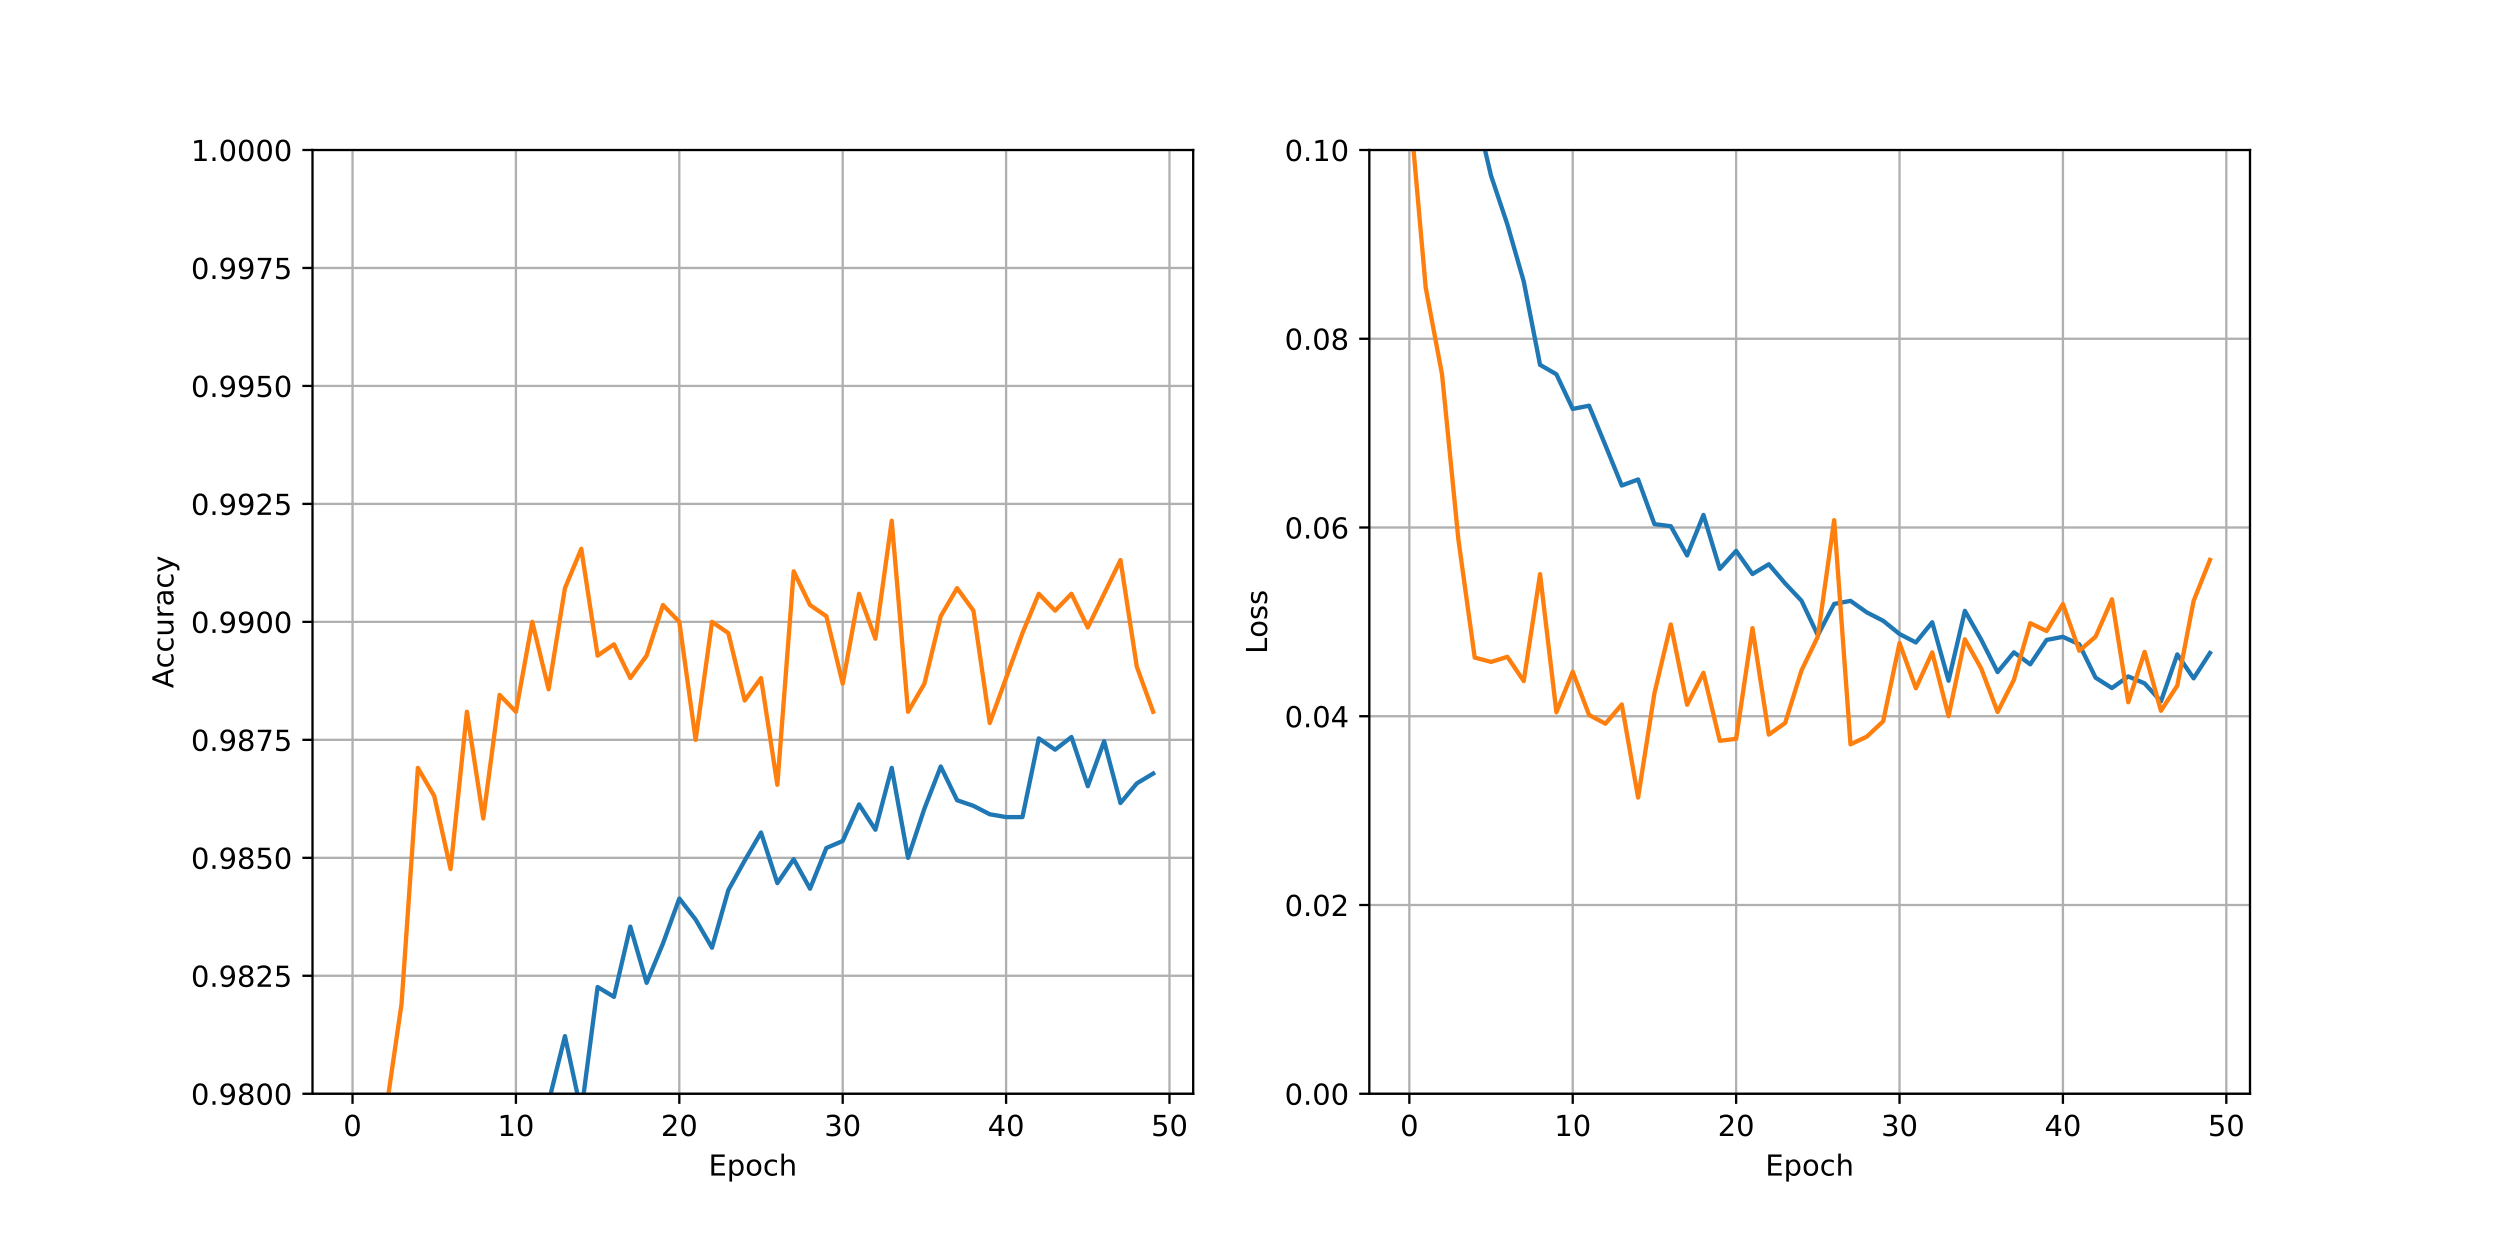<?xml version="1.0" encoding="utf-8" standalone="no"?>
<!DOCTYPE svg PUBLIC "-//W3C//DTD SVG 1.1//EN"
  "http://www.w3.org/Graphics/SVG/1.1/DTD/svg11.dtd">
<!-- Created with matplotlib (https://matplotlib.org/) -->
<svg height="432pt" version="1.1" viewBox="0 0 864 432" width="864pt" xmlns="http://www.w3.org/2000/svg" xmlns:xlink="http://www.w3.org/1999/xlink">
 <defs>
  <style type="text/css">
*{stroke-linecap:butt;stroke-linejoin:round;}
  </style>
 </defs>
 <g id="figure_1">
  <g id="patch_1">
   <path d="M 0 432 
L 864 432 
L 864 0 
L 0 0 
z
" style="fill:#ffffff;"/>
  </g>
  <g id="axes_1">
   <g id="patch_2">
    <path d="M 108 378 
L 412.364 378 
L 412.364 51.84 
L 108 51.84 
z
" style="fill:#ffffff;"/>
   </g>
   <g id="matplotlib.axis_1">
    <g id="xtick_1">
     <g id="line2d_1">
      <path clip-path="url(#p8296e1adef)" d="M 121.835 378 
L 121.835 51.84 
" style="fill:none;stroke:#b0b0b0;stroke-linecap:square;stroke-width:0.8;"/>
     </g>
     <g id="line2d_2">
      <defs>
       <path d="M 0 0 
L 0 3.5 
" id="ma161c26bcd" style="stroke:#000000;stroke-width:0.8;"/>
      </defs>
      <g>
       <use style="stroke:#000000;stroke-width:0.8;" x="121.835" xlink:href="#ma161c26bcd" y="378"/>
      </g>
     </g>
     <g id="text_1">
      <!-- 0 -->
      <defs>
       <path d="M 31.781 66.406 
Q 24.172 66.406 20.328 58.906 
Q 16.5 51.422 16.5 36.375 
Q 16.5 21.391 20.328 13.891 
Q 24.172 6.391 31.781 6.391 
Q 39.453 6.391 43.281 13.891 
Q 47.125 21.391 47.125 36.375 
Q 47.125 51.422 43.281 58.906 
Q 39.453 66.406 31.781 66.406 
z
M 31.781 74.219 
Q 44.047 74.219 50.516 64.516 
Q 56.984 54.828 56.984 36.375 
Q 56.984 17.969 50.516 8.266 
Q 44.047 -1.422 31.781 -1.422 
Q 19.531 -1.422 13.062 8.266 
Q 6.594 17.969 6.594 36.375 
Q 6.594 54.828 13.062 64.516 
Q 19.531 74.219 31.781 74.219 
z
" id="DejaVuSans-48"/>
      </defs>
      <g transform="translate(118.653 392.598)scale(0.1 -0.1)">
       <use xlink:href="#DejaVuSans-48"/>
      </g>
     </g>
    </g>
    <g id="xtick_2">
     <g id="line2d_3">
      <path clip-path="url(#p8296e1adef)" d="M 178.303 378 
L 178.303 51.84 
" style="fill:none;stroke:#b0b0b0;stroke-linecap:square;stroke-width:0.8;"/>
     </g>
     <g id="line2d_4">
      <g>
       <use style="stroke:#000000;stroke-width:0.8;" x="178.303" xlink:href="#ma161c26bcd" y="378"/>
      </g>
     </g>
     <g id="text_2">
      <!-- 10 -->
      <defs>
       <path d="M 12.406 8.297 
L 28.516 8.297 
L 28.516 63.922 
L 10.984 60.406 
L 10.984 69.391 
L 28.422 72.906 
L 38.281 72.906 
L 38.281 8.297 
L 54.391 8.297 
L 54.391 0 
L 12.406 0 
z
" id="DejaVuSans-49"/>
      </defs>
      <g transform="translate(171.94 392.598)scale(0.1 -0.1)">
       <use xlink:href="#DejaVuSans-49"/>
       <use x="63.623" xlink:href="#DejaVuSans-48"/>
      </g>
     </g>
    </g>
    <g id="xtick_3">
     <g id="line2d_5">
      <path clip-path="url(#p8296e1adef)" d="M 234.771 378 
L 234.771 51.84 
" style="fill:none;stroke:#b0b0b0;stroke-linecap:square;stroke-width:0.8;"/>
     </g>
     <g id="line2d_6">
      <g>
       <use style="stroke:#000000;stroke-width:0.8;" x="234.771" xlink:href="#ma161c26bcd" y="378"/>
      </g>
     </g>
     <g id="text_3">
      <!-- 20 -->
      <defs>
       <path d="M 19.188 8.297 
L 53.609 8.297 
L 53.609 0 
L 7.328 0 
L 7.328 8.297 
Q 12.938 14.109 22.625 23.891 
Q 32.328 33.688 34.812 36.531 
Q 39.547 41.844 41.422 45.531 
Q 43.312 49.219 43.312 52.781 
Q 43.312 58.594 39.234 62.25 
Q 35.156 65.922 28.609 65.922 
Q 23.969 65.922 18.812 64.312 
Q 13.672 62.703 7.812 59.422 
L 7.812 69.391 
Q 13.766 71.781 18.938 73 
Q 24.125 74.219 28.422 74.219 
Q 39.75 74.219 46.484 68.547 
Q 53.219 62.891 53.219 53.422 
Q 53.219 48.922 51.531 44.891 
Q 49.859 40.875 45.406 35.406 
Q 44.188 33.984 37.641 27.219 
Q 31.109 20.453 19.188 8.297 
z
" id="DejaVuSans-50"/>
      </defs>
      <g transform="translate(228.409 392.598)scale(0.1 -0.1)">
       <use xlink:href="#DejaVuSans-50"/>
       <use x="63.623" xlink:href="#DejaVuSans-48"/>
      </g>
     </g>
    </g>
    <g id="xtick_4">
     <g id="line2d_7">
      <path clip-path="url(#p8296e1adef)" d="M 291.239 378 
L 291.239 51.84 
" style="fill:none;stroke:#b0b0b0;stroke-linecap:square;stroke-width:0.8;"/>
     </g>
     <g id="line2d_8">
      <g>
       <use style="stroke:#000000;stroke-width:0.8;" x="291.239" xlink:href="#ma161c26bcd" y="378"/>
      </g>
     </g>
     <g id="text_4">
      <!-- 30 -->
      <defs>
       <path d="M 40.578 39.312 
Q 47.656 37.797 51.625 33 
Q 55.609 28.219 55.609 21.188 
Q 55.609 10.406 48.188 4.484 
Q 40.766 -1.422 27.094 -1.422 
Q 22.516 -1.422 17.656 -0.516 
Q 12.797 0.391 7.625 2.203 
L 7.625 11.719 
Q 11.719 9.328 16.594 8.109 
Q 21.484 6.891 26.812 6.891 
Q 36.078 6.891 40.938 10.547 
Q 45.797 14.203 45.797 21.188 
Q 45.797 27.641 41.281 31.266 
Q 36.766 34.906 28.719 34.906 
L 20.219 34.906 
L 20.219 43.016 
L 29.109 43.016 
Q 36.375 43.016 40.234 45.922 
Q 44.094 48.828 44.094 54.297 
Q 44.094 59.906 40.109 62.906 
Q 36.141 65.922 28.719 65.922 
Q 24.656 65.922 20.016 65.031 
Q 15.375 64.156 9.812 62.312 
L 9.812 71.094 
Q 15.438 72.656 20.344 73.438 
Q 25.25 74.219 29.594 74.219 
Q 40.828 74.219 47.359 69.109 
Q 53.906 64.016 53.906 55.328 
Q 53.906 49.266 50.438 45.094 
Q 46.969 40.922 40.578 39.312 
z
" id="DejaVuSans-51"/>
      </defs>
      <g transform="translate(284.877 392.598)scale(0.1 -0.1)">
       <use xlink:href="#DejaVuSans-51"/>
       <use x="63.623" xlink:href="#DejaVuSans-48"/>
      </g>
     </g>
    </g>
    <g id="xtick_5">
     <g id="line2d_9">
      <path clip-path="url(#p8296e1adef)" d="M 347.708 378 
L 347.708 51.84 
" style="fill:none;stroke:#b0b0b0;stroke-linecap:square;stroke-width:0.8;"/>
     </g>
     <g id="line2d_10">
      <g>
       <use style="stroke:#000000;stroke-width:0.8;" x="347.708" xlink:href="#ma161c26bcd" y="378"/>
      </g>
     </g>
     <g id="text_5">
      <!-- 40 -->
      <defs>
       <path d="M 37.797 64.312 
L 12.891 25.391 
L 37.797 25.391 
z
M 35.203 72.906 
L 47.609 72.906 
L 47.609 25.391 
L 58.016 25.391 
L 58.016 17.188 
L 47.609 17.188 
L 47.609 0 
L 37.797 0 
L 37.797 17.188 
L 4.891 17.188 
L 4.891 26.703 
z
" id="DejaVuSans-52"/>
      </defs>
      <g transform="translate(341.345 392.598)scale(0.1 -0.1)">
       <use xlink:href="#DejaVuSans-52"/>
       <use x="63.623" xlink:href="#DejaVuSans-48"/>
      </g>
     </g>
    </g>
    <g id="xtick_6">
     <g id="line2d_11">
      <path clip-path="url(#p8296e1adef)" d="M 404.176 378 
L 404.176 51.84 
" style="fill:none;stroke:#b0b0b0;stroke-linecap:square;stroke-width:0.8;"/>
     </g>
     <g id="line2d_12">
      <g>
       <use style="stroke:#000000;stroke-width:0.8;" x="404.176" xlink:href="#ma161c26bcd" y="378"/>
      </g>
     </g>
     <g id="text_6">
      <!-- 50 -->
      <defs>
       <path d="M 10.797 72.906 
L 49.516 72.906 
L 49.516 64.594 
L 19.828 64.594 
L 19.828 46.734 
Q 21.969 47.469 24.109 47.828 
Q 26.266 48.188 28.422 48.188 
Q 40.625 48.188 47.75 41.5 
Q 54.891 34.812 54.891 23.391 
Q 54.891 11.625 47.562 5.094 
Q 40.234 -1.422 26.906 -1.422 
Q 22.312 -1.422 17.547 -0.641 
Q 12.797 0.141 7.719 1.703 
L 7.719 11.625 
Q 12.109 9.234 16.797 8.062 
Q 21.484 6.891 26.703 6.891 
Q 35.156 6.891 40.078 11.328 
Q 45.016 15.766 45.016 23.391 
Q 45.016 31 40.078 35.438 
Q 35.156 39.891 26.703 39.891 
Q 22.75 39.891 18.812 39.016 
Q 14.891 38.141 10.797 36.281 
z
" id="DejaVuSans-53"/>
      </defs>
      <g transform="translate(397.813 392.598)scale(0.1 -0.1)">
       <use xlink:href="#DejaVuSans-53"/>
       <use x="63.623" xlink:href="#DejaVuSans-48"/>
      </g>
     </g>
    </g>
    <g id="text_7">
     <!-- Epoch -->
     <defs>
      <path d="M 9.812 72.906 
L 55.906 72.906 
L 55.906 64.594 
L 19.672 64.594 
L 19.672 43.016 
L 54.391 43.016 
L 54.391 34.719 
L 19.672 34.719 
L 19.672 8.297 
L 56.781 8.297 
L 56.781 0 
L 9.812 0 
z
" id="DejaVuSans-69"/>
      <path d="M 18.109 8.203 
L 18.109 -20.797 
L 9.078 -20.797 
L 9.078 54.688 
L 18.109 54.688 
L 18.109 46.391 
Q 20.953 51.266 25.266 53.625 
Q 29.594 56 35.594 56 
Q 45.562 56 51.781 48.094 
Q 58.016 40.188 58.016 27.297 
Q 58.016 14.406 51.781 6.484 
Q 45.562 -1.422 35.594 -1.422 
Q 29.594 -1.422 25.266 0.953 
Q 20.953 3.328 18.109 8.203 
z
M 48.688 27.297 
Q 48.688 37.203 44.609 42.844 
Q 40.531 48.484 33.406 48.484 
Q 26.266 48.484 22.188 42.844 
Q 18.109 37.203 18.109 27.297 
Q 18.109 17.391 22.188 11.75 
Q 26.266 6.109 33.406 6.109 
Q 40.531 6.109 44.609 11.75 
Q 48.688 17.391 48.688 27.297 
z
" id="DejaVuSans-112"/>
      <path d="M 30.609 48.391 
Q 23.391 48.391 19.188 42.75 
Q 14.984 37.109 14.984 27.297 
Q 14.984 17.484 19.156 11.844 
Q 23.344 6.203 30.609 6.203 
Q 37.797 6.203 41.984 11.859 
Q 46.188 17.531 46.188 27.297 
Q 46.188 37.016 41.984 42.703 
Q 37.797 48.391 30.609 48.391 
z
M 30.609 56 
Q 42.328 56 49.016 48.375 
Q 55.719 40.766 55.719 27.297 
Q 55.719 13.875 49.016 6.219 
Q 42.328 -1.422 30.609 -1.422 
Q 18.844 -1.422 12.172 6.219 
Q 5.516 13.875 5.516 27.297 
Q 5.516 40.766 12.172 48.375 
Q 18.844 56 30.609 56 
z
" id="DejaVuSans-111"/>
      <path d="M 48.781 52.594 
L 48.781 44.188 
Q 44.969 46.297 41.141 47.344 
Q 37.312 48.391 33.406 48.391 
Q 24.656 48.391 19.812 42.844 
Q 14.984 37.312 14.984 27.297 
Q 14.984 17.281 19.812 11.734 
Q 24.656 6.203 33.406 6.203 
Q 37.312 6.203 41.141 7.25 
Q 44.969 8.297 48.781 10.406 
L 48.781 2.094 
Q 45.016 0.344 40.984 -0.531 
Q 36.969 -1.422 32.422 -1.422 
Q 20.062 -1.422 12.781 6.344 
Q 5.516 14.109 5.516 27.297 
Q 5.516 40.672 12.859 48.328 
Q 20.219 56 33.016 56 
Q 37.156 56 41.109 55.141 
Q 45.062 54.297 48.781 52.594 
z
" id="DejaVuSans-99"/>
      <path d="M 54.891 33.016 
L 54.891 0 
L 45.906 0 
L 45.906 32.719 
Q 45.906 40.484 42.875 44.328 
Q 39.844 48.188 33.797 48.188 
Q 26.516 48.188 22.312 43.547 
Q 18.109 38.922 18.109 30.906 
L 18.109 0 
L 9.078 0 
L 9.078 75.984 
L 18.109 75.984 
L 18.109 46.188 
Q 21.344 51.125 25.703 53.562 
Q 30.078 56 35.797 56 
Q 45.219 56 50.047 50.172 
Q 54.891 44.344 54.891 33.016 
z
" id="DejaVuSans-104"/>
     </defs>
     <g transform="translate(244.871 406.277)scale(0.1 -0.1)">
      <use xlink:href="#DejaVuSans-69"/>
      <use x="63.184" xlink:href="#DejaVuSans-112"/>
      <use x="126.66" xlink:href="#DejaVuSans-111"/>
      <use x="187.842" xlink:href="#DejaVuSans-99"/>
      <use x="242.822" xlink:href="#DejaVuSans-104"/>
     </g>
    </g>
   </g>
   <g id="matplotlib.axis_2">
    <g id="ytick_1">
     <g id="line2d_13">
      <path clip-path="url(#p8296e1adef)" d="M 108 378 
L 412.364 378 
" style="fill:none;stroke:#b0b0b0;stroke-linecap:square;stroke-width:0.8;"/>
     </g>
     <g id="line2d_14">
      <defs>
       <path d="M 0 0 
L -3.5 0 
" id="m6a72c174b9" style="stroke:#000000;stroke-width:0.8;"/>
      </defs>
      <g>
       <use style="stroke:#000000;stroke-width:0.8;" x="108" xlink:href="#m6a72c174b9" y="378"/>
      </g>
     </g>
     <g id="text_8">
      <!-- 0.9800 -->
      <defs>
       <path d="M 10.688 12.406 
L 21 12.406 
L 21 0 
L 10.688 0 
z
" id="DejaVuSans-46"/>
       <path d="M 10.984 1.516 
L 10.984 10.5 
Q 14.703 8.734 18.5 7.812 
Q 22.312 6.891 25.984 6.891 
Q 35.75 6.891 40.891 13.453 
Q 46.047 20.016 46.781 33.406 
Q 43.953 29.203 39.594 26.953 
Q 35.25 24.703 29.984 24.703 
Q 19.047 24.703 12.672 31.312 
Q 6.297 37.938 6.297 49.422 
Q 6.297 60.641 12.938 67.422 
Q 19.578 74.219 30.609 74.219 
Q 43.266 74.219 49.922 64.516 
Q 56.594 54.828 56.594 36.375 
Q 56.594 19.141 48.406 8.859 
Q 40.234 -1.422 26.422 -1.422 
Q 22.703 -1.422 18.891 -0.688 
Q 15.094 0.047 10.984 1.516 
z
M 30.609 32.422 
Q 37.25 32.422 41.125 36.953 
Q 45.016 41.5 45.016 49.422 
Q 45.016 57.281 41.125 61.844 
Q 37.25 66.406 30.609 66.406 
Q 23.969 66.406 20.094 61.844 
Q 16.219 57.281 16.219 49.422 
Q 16.219 41.5 20.094 36.953 
Q 23.969 32.422 30.609 32.422 
z
" id="DejaVuSans-57"/>
       <path d="M 31.781 34.625 
Q 24.75 34.625 20.719 30.859 
Q 16.703 27.094 16.703 20.516 
Q 16.703 13.922 20.719 10.156 
Q 24.75 6.391 31.781 6.391 
Q 38.812 6.391 42.859 10.172 
Q 46.922 13.969 46.922 20.516 
Q 46.922 27.094 42.891 30.859 
Q 38.875 34.625 31.781 34.625 
z
M 21.922 38.812 
Q 15.578 40.375 12.031 44.719 
Q 8.5 49.078 8.5 55.328 
Q 8.5 64.062 14.719 69.141 
Q 20.953 74.219 31.781 74.219 
Q 42.672 74.219 48.875 69.141 
Q 55.078 64.062 55.078 55.328 
Q 55.078 49.078 51.531 44.719 
Q 48 40.375 41.703 38.812 
Q 48.828 37.156 52.797 32.312 
Q 56.781 27.484 56.781 20.516 
Q 56.781 9.906 50.312 4.234 
Q 43.844 -1.422 31.781 -1.422 
Q 19.734 -1.422 13.25 4.234 
Q 6.781 9.906 6.781 20.516 
Q 6.781 27.484 10.781 32.312 
Q 14.797 37.156 21.922 38.812 
z
M 18.312 54.391 
Q 18.312 48.734 21.844 45.562 
Q 25.391 42.391 31.781 42.391 
Q 38.141 42.391 41.719 45.562 
Q 45.312 48.734 45.312 54.391 
Q 45.312 60.062 41.719 63.234 
Q 38.141 66.406 31.781 66.406 
Q 25.391 66.406 21.844 63.234 
Q 18.312 60.062 18.312 54.391 
z
" id="DejaVuSans-56"/>
      </defs>
      <g transform="translate(66.009 381.799)scale(0.1 -0.1)">
       <use xlink:href="#DejaVuSans-48"/>
       <use x="63.623" xlink:href="#DejaVuSans-46"/>
       <use x="95.41" xlink:href="#DejaVuSans-57"/>
       <use x="159.033" xlink:href="#DejaVuSans-56"/>
       <use x="222.656" xlink:href="#DejaVuSans-48"/>
       <use x="286.279" xlink:href="#DejaVuSans-48"/>
      </g>
     </g>
    </g>
    <g id="ytick_2">
     <g id="line2d_15">
      <path clip-path="url(#p8296e1adef)" d="M 108 337.23 
L 412.364 337.23 
" style="fill:none;stroke:#b0b0b0;stroke-linecap:square;stroke-width:0.8;"/>
     </g>
     <g id="line2d_16">
      <g>
       <use style="stroke:#000000;stroke-width:0.8;" x="108" xlink:href="#m6a72c174b9" y="337.23"/>
      </g>
     </g>
     <g id="text_9">
      <!-- 0.9825 -->
      <g transform="translate(66.009 341.029)scale(0.1 -0.1)">
       <use xlink:href="#DejaVuSans-48"/>
       <use x="63.623" xlink:href="#DejaVuSans-46"/>
       <use x="95.41" xlink:href="#DejaVuSans-57"/>
       <use x="159.033" xlink:href="#DejaVuSans-56"/>
       <use x="222.656" xlink:href="#DejaVuSans-50"/>
       <use x="286.279" xlink:href="#DejaVuSans-53"/>
      </g>
     </g>
    </g>
    <g id="ytick_3">
     <g id="line2d_17">
      <path clip-path="url(#p8296e1adef)" d="M 108 296.46 
L 412.364 296.46 
" style="fill:none;stroke:#b0b0b0;stroke-linecap:square;stroke-width:0.8;"/>
     </g>
     <g id="line2d_18">
      <g>
       <use style="stroke:#000000;stroke-width:0.8;" x="108" xlink:href="#m6a72c174b9" y="296.46"/>
      </g>
     </g>
     <g id="text_10">
      <!-- 0.9850 -->
      <g transform="translate(66.009 300.259)scale(0.1 -0.1)">
       <use xlink:href="#DejaVuSans-48"/>
       <use x="63.623" xlink:href="#DejaVuSans-46"/>
       <use x="95.41" xlink:href="#DejaVuSans-57"/>
       <use x="159.033" xlink:href="#DejaVuSans-56"/>
       <use x="222.656" xlink:href="#DejaVuSans-53"/>
       <use x="286.279" xlink:href="#DejaVuSans-48"/>
      </g>
     </g>
    </g>
    <g id="ytick_4">
     <g id="line2d_19">
      <path clip-path="url(#p8296e1adef)" d="M 108 255.69 
L 412.364 255.69 
" style="fill:none;stroke:#b0b0b0;stroke-linecap:square;stroke-width:0.8;"/>
     </g>
     <g id="line2d_20">
      <g>
       <use style="stroke:#000000;stroke-width:0.8;" x="108" xlink:href="#m6a72c174b9" y="255.69"/>
      </g>
     </g>
     <g id="text_11">
      <!-- 0.9875 -->
      <defs>
       <path d="M 8.203 72.906 
L 55.078 72.906 
L 55.078 68.703 
L 28.609 0 
L 18.312 0 
L 43.219 64.594 
L 8.203 64.594 
z
" id="DejaVuSans-55"/>
      </defs>
      <g transform="translate(66.009 259.489)scale(0.1 -0.1)">
       <use xlink:href="#DejaVuSans-48"/>
       <use x="63.623" xlink:href="#DejaVuSans-46"/>
       <use x="95.41" xlink:href="#DejaVuSans-57"/>
       <use x="159.033" xlink:href="#DejaVuSans-56"/>
       <use x="222.656" xlink:href="#DejaVuSans-55"/>
       <use x="286.279" xlink:href="#DejaVuSans-53"/>
      </g>
     </g>
    </g>
    <g id="ytick_5">
     <g id="line2d_21">
      <path clip-path="url(#p8296e1adef)" d="M 108 214.92 
L 412.364 214.92 
" style="fill:none;stroke:#b0b0b0;stroke-linecap:square;stroke-width:0.8;"/>
     </g>
     <g id="line2d_22">
      <g>
       <use style="stroke:#000000;stroke-width:0.8;" x="108" xlink:href="#m6a72c174b9" y="214.92"/>
      </g>
     </g>
     <g id="text_12">
      <!-- 0.9900 -->
      <g transform="translate(66.009 218.719)scale(0.1 -0.1)">
       <use xlink:href="#DejaVuSans-48"/>
       <use x="63.623" xlink:href="#DejaVuSans-46"/>
       <use x="95.41" xlink:href="#DejaVuSans-57"/>
       <use x="159.033" xlink:href="#DejaVuSans-57"/>
       <use x="222.656" xlink:href="#DejaVuSans-48"/>
       <use x="286.279" xlink:href="#DejaVuSans-48"/>
      </g>
     </g>
    </g>
    <g id="ytick_6">
     <g id="line2d_23">
      <path clip-path="url(#p8296e1adef)" d="M 108 174.15 
L 412.364 174.15 
" style="fill:none;stroke:#b0b0b0;stroke-linecap:square;stroke-width:0.8;"/>
     </g>
     <g id="line2d_24">
      <g>
       <use style="stroke:#000000;stroke-width:0.8;" x="108" xlink:href="#m6a72c174b9" y="174.15"/>
      </g>
     </g>
     <g id="text_13">
      <!-- 0.9925 -->
      <g transform="translate(66.009 177.949)scale(0.1 -0.1)">
       <use xlink:href="#DejaVuSans-48"/>
       <use x="63.623" xlink:href="#DejaVuSans-46"/>
       <use x="95.41" xlink:href="#DejaVuSans-57"/>
       <use x="159.033" xlink:href="#DejaVuSans-57"/>
       <use x="222.656" xlink:href="#DejaVuSans-50"/>
       <use x="286.279" xlink:href="#DejaVuSans-53"/>
      </g>
     </g>
    </g>
    <g id="ytick_7">
     <g id="line2d_25">
      <path clip-path="url(#p8296e1adef)" d="M 108 133.38 
L 412.364 133.38 
" style="fill:none;stroke:#b0b0b0;stroke-linecap:square;stroke-width:0.8;"/>
     </g>
     <g id="line2d_26">
      <g>
       <use style="stroke:#000000;stroke-width:0.8;" x="108" xlink:href="#m6a72c174b9" y="133.38"/>
      </g>
     </g>
     <g id="text_14">
      <!-- 0.9950 -->
      <g transform="translate(66.009 137.179)scale(0.1 -0.1)">
       <use xlink:href="#DejaVuSans-48"/>
       <use x="63.623" xlink:href="#DejaVuSans-46"/>
       <use x="95.41" xlink:href="#DejaVuSans-57"/>
       <use x="159.033" xlink:href="#DejaVuSans-57"/>
       <use x="222.656" xlink:href="#DejaVuSans-53"/>
       <use x="286.279" xlink:href="#DejaVuSans-48"/>
      </g>
     </g>
    </g>
    <g id="ytick_8">
     <g id="line2d_27">
      <path clip-path="url(#p8296e1adef)" d="M 108 92.61 
L 412.364 92.61 
" style="fill:none;stroke:#b0b0b0;stroke-linecap:square;stroke-width:0.8;"/>
     </g>
     <g id="line2d_28">
      <g>
       <use style="stroke:#000000;stroke-width:0.8;" x="108" xlink:href="#m6a72c174b9" y="92.61"/>
      </g>
     </g>
     <g id="text_15">
      <!-- 0.9975 -->
      <g transform="translate(66.009 96.409)scale(0.1 -0.1)">
       <use xlink:href="#DejaVuSans-48"/>
       <use x="63.623" xlink:href="#DejaVuSans-46"/>
       <use x="95.41" xlink:href="#DejaVuSans-57"/>
       <use x="159.033" xlink:href="#DejaVuSans-57"/>
       <use x="222.656" xlink:href="#DejaVuSans-55"/>
       <use x="286.279" xlink:href="#DejaVuSans-53"/>
      </g>
     </g>
    </g>
    <g id="ytick_9">
     <g id="line2d_29">
      <path clip-path="url(#p8296e1adef)" d="M 108 51.84 
L 412.364 51.84 
" style="fill:none;stroke:#b0b0b0;stroke-linecap:square;stroke-width:0.8;"/>
     </g>
     <g id="line2d_30">
      <g>
       <use style="stroke:#000000;stroke-width:0.8;" x="108" xlink:href="#m6a72c174b9" y="51.84"/>
      </g>
     </g>
     <g id="text_16">
      <!-- 1.0000 -->
      <g transform="translate(66.009 55.639)scale(0.1 -0.1)">
       <use xlink:href="#DejaVuSans-49"/>
       <use x="63.623" xlink:href="#DejaVuSans-46"/>
       <use x="95.41" xlink:href="#DejaVuSans-48"/>
       <use x="159.033" xlink:href="#DejaVuSans-48"/>
       <use x="222.656" xlink:href="#DejaVuSans-48"/>
       <use x="286.279" xlink:href="#DejaVuSans-48"/>
      </g>
     </g>
    </g>
    <g id="text_17">
     <!-- Accuracy -->
     <defs>
      <path d="M 34.188 63.188 
L 20.797 26.906 
L 47.609 26.906 
z
M 28.609 72.906 
L 39.797 72.906 
L 67.578 0 
L 57.328 0 
L 50.688 18.703 
L 17.828 18.703 
L 11.188 0 
L 0.781 0 
z
" id="DejaVuSans-65"/>
      <path d="M 8.5 21.578 
L 8.5 54.688 
L 17.484 54.688 
L 17.484 21.922 
Q 17.484 14.156 20.5 10.266 
Q 23.531 6.391 29.594 6.391 
Q 36.859 6.391 41.078 11.031 
Q 45.312 15.672 45.312 23.688 
L 45.312 54.688 
L 54.297 54.688 
L 54.297 0 
L 45.312 0 
L 45.312 8.406 
Q 42.047 3.422 37.719 1 
Q 33.406 -1.422 27.688 -1.422 
Q 18.266 -1.422 13.375 4.438 
Q 8.5 10.297 8.5 21.578 
z
M 31.109 56 
z
" id="DejaVuSans-117"/>
      <path d="M 41.109 46.297 
Q 39.594 47.172 37.812 47.578 
Q 36.031 48 33.891 48 
Q 26.266 48 22.188 43.047 
Q 18.109 38.094 18.109 28.812 
L 18.109 0 
L 9.078 0 
L 9.078 54.688 
L 18.109 54.688 
L 18.109 46.188 
Q 20.953 51.172 25.484 53.578 
Q 30.031 56 36.531 56 
Q 37.453 56 38.578 55.875 
Q 39.703 55.766 41.062 55.516 
z
" id="DejaVuSans-114"/>
      <path d="M 34.281 27.484 
Q 23.391 27.484 19.188 25 
Q 14.984 22.516 14.984 16.5 
Q 14.984 11.719 18.141 8.906 
Q 21.297 6.109 26.703 6.109 
Q 34.188 6.109 38.703 11.406 
Q 43.219 16.703 43.219 25.484 
L 43.219 27.484 
z
M 52.203 31.203 
L 52.203 0 
L 43.219 0 
L 43.219 8.297 
Q 40.141 3.328 35.547 0.953 
Q 30.953 -1.422 24.312 -1.422 
Q 15.922 -1.422 10.953 3.297 
Q 6 8.016 6 15.922 
Q 6 25.141 12.172 29.828 
Q 18.359 34.516 30.609 34.516 
L 43.219 34.516 
L 43.219 35.406 
Q 43.219 41.609 39.141 45 
Q 35.062 48.391 27.688 48.391 
Q 23 48.391 18.547 47.266 
Q 14.109 46.141 10.016 43.891 
L 10.016 52.203 
Q 14.938 54.109 19.578 55.047 
Q 24.219 56 28.609 56 
Q 40.484 56 46.344 49.844 
Q 52.203 43.703 52.203 31.203 
z
" id="DejaVuSans-97"/>
      <path d="M 32.172 -5.078 
Q 28.375 -14.844 24.75 -17.812 
Q 21.141 -20.797 15.094 -20.797 
L 7.906 -20.797 
L 7.906 -13.281 
L 13.188 -13.281 
Q 16.891 -13.281 18.938 -11.516 
Q 21 -9.766 23.484 -3.219 
L 25.094 0.875 
L 2.984 54.688 
L 12.5 54.688 
L 29.594 11.922 
L 46.688 54.688 
L 56.203 54.688 
z
" id="DejaVuSans-121"/>
     </defs>
     <g transform="translate(59.93 237.835)rotate(-90)scale(0.1 -0.1)">
      <use xlink:href="#DejaVuSans-65"/>
      <use x="68.393" xlink:href="#DejaVuSans-99"/>
      <use x="123.373" xlink:href="#DejaVuSans-99"/>
      <use x="178.354" xlink:href="#DejaVuSans-117"/>
      <use x="241.732" xlink:href="#DejaVuSans-114"/>
      <use x="282.846" xlink:href="#DejaVuSans-97"/>
      <use x="344.125" xlink:href="#DejaVuSans-99"/>
      <use x="399.105" xlink:href="#DejaVuSans-121"/>
     </g>
    </g>
   </g>
   <g id="line2d_31">
    <path clip-path="url(#p8296e1adef)" d="M 166.921 433 
L 167.009 432.36 
L 167.63 433 
M 173.839 433 
L 178.303 413.431 
L 183.95 416.829 
L 189.597 380.912 
L 195.243 358.1 
L 200.89 384.31 
L 206.537 341.113 
L 212.184 344.51 
L 217.831 320.242 
L 223.477 339.657 
L 229.124 326.067 
L 234.771 310.536 
L 240.418 317.815 
L 246.065 327.523 
L 251.712 307.624 
L 257.358 297.431 
L 263.005 287.723 
L 268.652 305.196 
L 274.299 296.946 
L 279.946 307.138 
L 285.593 293.063 
L 291.239 290.635 
L 296.886 278.016 
L 302.533 286.753 
L 308.18 265.397 
L 313.827 296.46 
L 319.473 279.473 
L 325.12 264.911 
L 330.767 276.56 
L 336.414 278.501 
L 342.061 281.414 
L 347.708 282.385 
L 353.354 282.385 
L 359.001 255.205 
L 364.648 259.087 
L 370.295 254.72 
L 375.942 271.707 
L 381.588 256.176 
L 387.235 277.531 
L 392.882 270.736 
L 398.529 267.339 
" style="fill:none;stroke:#1f77b4;stroke-linecap:square;stroke-width:1.5;"/>
   </g>
   <g id="line2d_32">
    <path clip-path="url(#p8296e1adef)" d="M 129.777 433 
L 133.128 385.765 
L 138.775 346.937 
L 144.422 265.397 
L 150.069 275.104 
L 155.716 300.343 
L 161.362 245.983 
L 167.009 282.87 
L 172.656 240.159 
L 178.303 245.983 
L 183.95 214.92 
L 189.597 238.218 
L 195.243 203.271 
L 200.89 189.681 
L 206.537 226.569 
L 212.184 222.685 
L 217.831 234.334 
L 223.477 226.569 
L 229.124 209.095 
L 234.771 214.92 
L 240.418 255.69 
L 246.065 214.92 
L 251.712 218.803 
L 257.358 242.1 
L 263.005 234.334 
L 268.652 271.222 
L 274.299 197.448 
L 279.946 209.095 
L 285.593 212.979 
L 291.239 236.275 
L 296.886 205.213 
L 302.533 220.744 
L 308.18 179.974 
L 313.827 245.983 
L 319.473 236.275 
L 325.12 212.979 
L 330.767 203.271 
L 336.414 211.038 
L 342.061 249.865 
L 347.708 234.334 
L 353.354 218.803 
L 359.001 205.213 
L 364.648 211.038 
L 370.295 205.213 
L 375.942 216.861 
L 381.588 205.213 
L 387.235 193.564 
L 392.882 230.451 
L 398.529 245.983 
" style="fill:none;stroke:#ff7f0e;stroke-linecap:square;stroke-width:1.5;"/>
   </g>
   <g id="patch_3">
    <path d="M 108 378 
L 108 51.84 
" style="fill:none;stroke:#000000;stroke-linecap:square;stroke-linejoin:miter;stroke-width:0.8;"/>
   </g>
   <g id="patch_4">
    <path d="M 412.364 378 
L 412.364 51.84 
" style="fill:none;stroke:#000000;stroke-linecap:square;stroke-linejoin:miter;stroke-width:0.8;"/>
   </g>
   <g id="patch_5">
    <path d="M 108 378 
L 412.364 378 
" style="fill:none;stroke:#000000;stroke-linecap:square;stroke-linejoin:miter;stroke-width:0.8;"/>
   </g>
   <g id="patch_6">
    <path d="M 108 51.84 
L 412.364 51.84 
" style="fill:none;stroke:#000000;stroke-linecap:square;stroke-linejoin:miter;stroke-width:0.8;"/>
   </g>
  </g>
  <g id="axes_2">
   <g id="patch_7">
    <path d="M 473.236 378 
L 777.6 378 
L 777.6 51.84 
L 473.236 51.84 
z
" style="fill:#ffffff;"/>
   </g>
   <g id="matplotlib.axis_3">
    <g id="xtick_7">
     <g id="line2d_33">
      <path clip-path="url(#pc2fac0d455)" d="M 487.071 378 
L 487.071 51.84 
" style="fill:none;stroke:#b0b0b0;stroke-linecap:square;stroke-width:0.8;"/>
     </g>
     <g id="line2d_34">
      <g>
       <use style="stroke:#000000;stroke-width:0.8;" x="487.071" xlink:href="#ma161c26bcd" y="378"/>
      </g>
     </g>
     <g id="text_18">
      <!-- 0 -->
      <g transform="translate(483.89 392.598)scale(0.1 -0.1)">
       <use xlink:href="#DejaVuSans-48"/>
      </g>
     </g>
    </g>
    <g id="xtick_8">
     <g id="line2d_35">
      <path clip-path="url(#pc2fac0d455)" d="M 543.539 378 
L 543.539 51.84 
" style="fill:none;stroke:#b0b0b0;stroke-linecap:square;stroke-width:0.8;"/>
     </g>
     <g id="line2d_36">
      <g>
       <use style="stroke:#000000;stroke-width:0.8;" x="543.539" xlink:href="#ma161c26bcd" y="378"/>
      </g>
     </g>
     <g id="text_19">
      <!-- 10 -->
      <g transform="translate(537.177 392.598)scale(0.1 -0.1)">
       <use xlink:href="#DejaVuSans-49"/>
       <use x="63.623" xlink:href="#DejaVuSans-48"/>
      </g>
     </g>
    </g>
    <g id="xtick_9">
     <g id="line2d_37">
      <path clip-path="url(#pc2fac0d455)" d="M 600.007 378 
L 600.007 51.84 
" style="fill:none;stroke:#b0b0b0;stroke-linecap:square;stroke-width:0.8;"/>
     </g>
     <g id="line2d_38">
      <g>
       <use style="stroke:#000000;stroke-width:0.8;" x="600.007" xlink:href="#ma161c26bcd" y="378"/>
      </g>
     </g>
     <g id="text_20">
      <!-- 20 -->
      <g transform="translate(593.645 392.598)scale(0.1 -0.1)">
       <use xlink:href="#DejaVuSans-50"/>
       <use x="63.623" xlink:href="#DejaVuSans-48"/>
      </g>
     </g>
    </g>
    <g id="xtick_10">
     <g id="line2d_39">
      <path clip-path="url(#pc2fac0d455)" d="M 656.476 378 
L 656.476 51.84 
" style="fill:none;stroke:#b0b0b0;stroke-linecap:square;stroke-width:0.8;"/>
     </g>
     <g id="line2d_40">
      <g>
       <use style="stroke:#000000;stroke-width:0.8;" x="656.476" xlink:href="#ma161c26bcd" y="378"/>
      </g>
     </g>
     <g id="text_21">
      <!-- 30 -->
      <g transform="translate(650.113 392.598)scale(0.1 -0.1)">
       <use xlink:href="#DejaVuSans-51"/>
       <use x="63.623" xlink:href="#DejaVuSans-48"/>
      </g>
     </g>
    </g>
    <g id="xtick_11">
     <g id="line2d_41">
      <path clip-path="url(#pc2fac0d455)" d="M 712.944 378 
L 712.944 51.84 
" style="fill:none;stroke:#b0b0b0;stroke-linecap:square;stroke-width:0.8;"/>
     </g>
     <g id="line2d_42">
      <g>
       <use style="stroke:#000000;stroke-width:0.8;" x="712.944" xlink:href="#ma161c26bcd" y="378"/>
      </g>
     </g>
     <g id="text_22">
      <!-- 40 -->
      <g transform="translate(706.581 392.598)scale(0.1 -0.1)">
       <use xlink:href="#DejaVuSans-52"/>
       <use x="63.623" xlink:href="#DejaVuSans-48"/>
      </g>
     </g>
    </g>
    <g id="xtick_12">
     <g id="line2d_43">
      <path clip-path="url(#pc2fac0d455)" d="M 769.412 378 
L 769.412 51.84 
" style="fill:none;stroke:#b0b0b0;stroke-linecap:square;stroke-width:0.8;"/>
     </g>
     <g id="line2d_44">
      <g>
       <use style="stroke:#000000;stroke-width:0.8;" x="769.412" xlink:href="#ma161c26bcd" y="378"/>
      </g>
     </g>
     <g id="text_23">
      <!-- 50 -->
      <g transform="translate(763.05 392.598)scale(0.1 -0.1)">
       <use xlink:href="#DejaVuSans-53"/>
       <use x="63.623" xlink:href="#DejaVuSans-48"/>
      </g>
     </g>
    </g>
    <g id="text_24">
     <!-- Epoch -->
     <g transform="translate(610.107 406.277)scale(0.1 -0.1)">
      <use xlink:href="#DejaVuSans-69"/>
      <use x="63.184" xlink:href="#DejaVuSans-112"/>
      <use x="126.66" xlink:href="#DejaVuSans-111"/>
      <use x="187.842" xlink:href="#DejaVuSans-99"/>
      <use x="242.822" xlink:href="#DejaVuSans-104"/>
     </g>
    </g>
   </g>
   <g id="matplotlib.axis_4">
    <g id="ytick_10">
     <g id="line2d_45">
      <path clip-path="url(#pc2fac0d455)" d="M 473.236 378 
L 777.6 378 
" style="fill:none;stroke:#b0b0b0;stroke-linecap:square;stroke-width:0.8;"/>
     </g>
     <g id="line2d_46">
      <g>
       <use style="stroke:#000000;stroke-width:0.8;" x="473.236" xlink:href="#m6a72c174b9" y="378"/>
      </g>
     </g>
     <g id="text_25">
      <!-- 0.00 -->
      <g transform="translate(443.971 381.799)scale(0.1 -0.1)">
       <use xlink:href="#DejaVuSans-48"/>
       <use x="63.623" xlink:href="#DejaVuSans-46"/>
       <use x="95.41" xlink:href="#DejaVuSans-48"/>
       <use x="159.033" xlink:href="#DejaVuSans-48"/>
      </g>
     </g>
    </g>
    <g id="ytick_11">
     <g id="line2d_47">
      <path clip-path="url(#pc2fac0d455)" d="M 473.236 312.768 
L 777.6 312.768 
" style="fill:none;stroke:#b0b0b0;stroke-linecap:square;stroke-width:0.8;"/>
     </g>
     <g id="line2d_48">
      <g>
       <use style="stroke:#000000;stroke-width:0.8;" x="473.236" xlink:href="#m6a72c174b9" y="312.768"/>
      </g>
     </g>
     <g id="text_26">
      <!-- 0.02 -->
      <g transform="translate(443.971 316.567)scale(0.1 -0.1)">
       <use xlink:href="#DejaVuSans-48"/>
       <use x="63.623" xlink:href="#DejaVuSans-46"/>
       <use x="95.41" xlink:href="#DejaVuSans-48"/>
       <use x="159.033" xlink:href="#DejaVuSans-50"/>
      </g>
     </g>
    </g>
    <g id="ytick_12">
     <g id="line2d_49">
      <path clip-path="url(#pc2fac0d455)" d="M 473.236 247.536 
L 777.6 247.536 
" style="fill:none;stroke:#b0b0b0;stroke-linecap:square;stroke-width:0.8;"/>
     </g>
     <g id="line2d_50">
      <g>
       <use style="stroke:#000000;stroke-width:0.8;" x="473.236" xlink:href="#m6a72c174b9" y="247.536"/>
      </g>
     </g>
     <g id="text_27">
      <!-- 0.04 -->
      <g transform="translate(443.971 251.335)scale(0.1 -0.1)">
       <use xlink:href="#DejaVuSans-48"/>
       <use x="63.623" xlink:href="#DejaVuSans-46"/>
       <use x="95.41" xlink:href="#DejaVuSans-48"/>
       <use x="159.033" xlink:href="#DejaVuSans-52"/>
      </g>
     </g>
    </g>
    <g id="ytick_13">
     <g id="line2d_51">
      <path clip-path="url(#pc2fac0d455)" d="M 473.236 182.304 
L 777.6 182.304 
" style="fill:none;stroke:#b0b0b0;stroke-linecap:square;stroke-width:0.8;"/>
     </g>
     <g id="line2d_52">
      <g>
       <use style="stroke:#000000;stroke-width:0.8;" x="473.236" xlink:href="#m6a72c174b9" y="182.304"/>
      </g>
     </g>
     <g id="text_28">
      <!-- 0.06 -->
      <defs>
       <path d="M 33.016 40.375 
Q 26.375 40.375 22.484 35.828 
Q 18.609 31.297 18.609 23.391 
Q 18.609 15.531 22.484 10.953 
Q 26.375 6.391 33.016 6.391 
Q 39.656 6.391 43.531 10.953 
Q 47.406 15.531 47.406 23.391 
Q 47.406 31.297 43.531 35.828 
Q 39.656 40.375 33.016 40.375 
z
M 52.594 71.297 
L 52.594 62.312 
Q 48.875 64.062 45.094 64.984 
Q 41.312 65.922 37.594 65.922 
Q 27.828 65.922 22.672 59.328 
Q 17.531 52.734 16.797 39.406 
Q 19.672 43.656 24.016 45.922 
Q 28.375 48.188 33.594 48.188 
Q 44.578 48.188 50.953 41.516 
Q 57.328 34.859 57.328 23.391 
Q 57.328 12.156 50.688 5.359 
Q 44.047 -1.422 33.016 -1.422 
Q 20.359 -1.422 13.672 8.266 
Q 6.984 17.969 6.984 36.375 
Q 6.984 53.656 15.188 63.938 
Q 23.391 74.219 37.203 74.219 
Q 40.922 74.219 44.703 73.484 
Q 48.484 72.75 52.594 71.297 
z
" id="DejaVuSans-54"/>
      </defs>
      <g transform="translate(443.971 186.103)scale(0.1 -0.1)">
       <use xlink:href="#DejaVuSans-48"/>
       <use x="63.623" xlink:href="#DejaVuSans-46"/>
       <use x="95.41" xlink:href="#DejaVuSans-48"/>
       <use x="159.033" xlink:href="#DejaVuSans-54"/>
      </g>
     </g>
    </g>
    <g id="ytick_14">
     <g id="line2d_53">
      <path clip-path="url(#pc2fac0d455)" d="M 473.236 117.072 
L 777.6 117.072 
" style="fill:none;stroke:#b0b0b0;stroke-linecap:square;stroke-width:0.8;"/>
     </g>
     <g id="line2d_54">
      <g>
       <use style="stroke:#000000;stroke-width:0.8;" x="473.236" xlink:href="#m6a72c174b9" y="117.072"/>
      </g>
     </g>
     <g id="text_29">
      <!-- 0.08 -->
      <g transform="translate(443.971 120.871)scale(0.1 -0.1)">
       <use xlink:href="#DejaVuSans-48"/>
       <use x="63.623" xlink:href="#DejaVuSans-46"/>
       <use x="95.41" xlink:href="#DejaVuSans-48"/>
       <use x="159.033" xlink:href="#DejaVuSans-56"/>
      </g>
     </g>
    </g>
    <g id="ytick_15">
     <g id="line2d_55">
      <path clip-path="url(#pc2fac0d455)" d="M 473.236 51.84 
L 777.6 51.84 
" style="fill:none;stroke:#b0b0b0;stroke-linecap:square;stroke-width:0.8;"/>
     </g>
     <g id="line2d_56">
      <g>
       <use style="stroke:#000000;stroke-width:0.8;" x="473.236" xlink:href="#m6a72c174b9" y="51.84"/>
      </g>
     </g>
     <g id="text_30">
      <!-- 0.10 -->
      <g transform="translate(443.971 55.639)scale(0.1 -0.1)">
       <use xlink:href="#DejaVuSans-48"/>
       <use x="63.623" xlink:href="#DejaVuSans-46"/>
       <use x="95.41" xlink:href="#DejaVuSans-49"/>
       <use x="159.033" xlink:href="#DejaVuSans-48"/>
      </g>
     </g>
    </g>
    <g id="text_31">
     <!-- Loss -->
     <defs>
      <path d="M 9.812 72.906 
L 19.672 72.906 
L 19.672 8.297 
L 55.172 8.297 
L 55.172 0 
L 9.812 0 
z
" id="DejaVuSans-76"/>
      <path d="M 44.281 53.078 
L 44.281 44.578 
Q 40.484 46.531 36.375 47.5 
Q 32.281 48.484 27.875 48.484 
Q 21.188 48.484 17.844 46.438 
Q 14.5 44.391 14.5 40.281 
Q 14.5 37.156 16.891 35.375 
Q 19.281 33.594 26.516 31.984 
L 29.594 31.297 
Q 39.156 29.25 43.188 25.516 
Q 47.219 21.781 47.219 15.094 
Q 47.219 7.469 41.188 3.016 
Q 35.156 -1.422 24.609 -1.422 
Q 20.219 -1.422 15.453 -0.562 
Q 10.688 0.297 5.422 2 
L 5.422 11.281 
Q 10.406 8.688 15.234 7.391 
Q 20.062 6.109 24.812 6.109 
Q 31.156 6.109 34.562 8.281 
Q 37.984 10.453 37.984 14.406 
Q 37.984 18.062 35.516 20.016 
Q 33.062 21.969 24.703 23.781 
L 21.578 24.516 
Q 13.234 26.266 9.516 29.906 
Q 5.812 33.547 5.812 39.891 
Q 5.812 47.609 11.281 51.797 
Q 16.75 56 26.812 56 
Q 31.781 56 36.172 55.266 
Q 40.578 54.547 44.281 53.078 
z
" id="DejaVuSans-115"/>
     </defs>
     <g transform="translate(437.891 225.974)rotate(-90)scale(0.1 -0.1)">
      <use xlink:href="#DejaVuSans-76"/>
      <use x="55.697" xlink:href="#DejaVuSans-111"/>
      <use x="116.879" xlink:href="#DejaVuSans-115"/>
      <use x="168.979" xlink:href="#DejaVuSans-115"/>
     </g>
    </g>
   </g>
   <g id="line2d_57">
    <path clip-path="url(#pc2fac0d455)" d="M 506.311 -1 
L 509.658 36.796 
L 515.305 60.72 
L 520.952 77.585 
L 526.599 97.251 
L 532.246 126.096 
L 537.892 129.355 
L 543.539 141.316 
L 549.186 140.22 
L 554.833 153.915 
L 560.48 167.793 
L 566.127 165.707 
L 571.773 181.144 
L 577.42 181.855 
L 583.067 191.961 
L 588.714 177.962 
L 594.361 196.59 
L 600.007 190.381 
L 605.654 198.382 
L 611.301 195.009 
L 616.948 201.634 
L 622.595 207.61 
L 628.242 219.53 
L 633.888 208.719 
L 639.535 207.661 
L 645.182 211.656 
L 650.829 214.549 
L 656.476 219.114 
L 662.123 222.033 
L 667.769 215.054 
L 673.416 235.254 
L 679.063 211.116 
L 684.71 221.079 
L 690.357 232.267 
L 696.003 225.451 
L 701.65 229.591 
L 707.297 221.16 
L 712.944 220.09 
L 718.591 222.688 
L 724.238 234.22 
L 729.884 237.786 
L 735.531 233.778 
L 741.178 236.181 
L 746.825 242.396 
L 752.472 226.162 
L 758.118 234.436 
L 763.765 225.671 
" style="fill:none;stroke:#1f77b4;stroke-linecap:square;stroke-width:1.5;"/>
   </g>
   <g id="line2d_58">
    <path clip-path="url(#pc2fac0d455)" d="M 487.071 35.42 
L 492.718 99.364 
L 498.365 129.385 
L 504.012 186.402 
L 509.658 227.26 
L 515.305 228.754 
L 520.952 226.997 
L 526.599 235.39 
L 532.246 198.411 
L 537.892 246.155 
L 543.539 232.161 
L 549.186 247.09 
L 554.833 250.103 
L 560.48 243.471 
L 566.127 275.632 
L 571.773 239.568 
L 577.42 215.817 
L 583.067 243.564 
L 588.714 232.518 
L 594.361 256.02 
L 600.007 255.338 
L 605.654 217.089 
L 611.301 253.882 
L 616.948 249.853 
L 622.595 231.718 
L 628.242 220.009 
L 633.888 179.768 
L 639.535 257.241 
L 645.182 254.573 
L 650.829 249.256 
L 656.476 222.237 
L 662.123 237.851 
L 667.769 225.459 
L 673.416 247.49 
L 679.063 220.938 
L 684.71 231.065 
L 690.357 246.062 
L 696.003 234.949 
L 701.65 215.368 
L 707.297 218.081 
L 712.944 208.763 
L 718.591 224.896 
L 724.238 220.029 
L 729.884 207.126 
L 735.531 242.688 
L 741.178 225.3 
L 746.825 245.638 
L 752.472 236.931 
L 758.118 207.645 
L 763.765 193.503 
" style="fill:none;stroke:#ff7f0e;stroke-linecap:square;stroke-width:1.5;"/>
   </g>
   <g id="patch_8">
    <path d="M 473.236 378 
L 473.236 51.84 
" style="fill:none;stroke:#000000;stroke-linecap:square;stroke-linejoin:miter;stroke-width:0.8;"/>
   </g>
   <g id="patch_9">
    <path d="M 777.6 378 
L 777.6 51.84 
" style="fill:none;stroke:#000000;stroke-linecap:square;stroke-linejoin:miter;stroke-width:0.8;"/>
   </g>
   <g id="patch_10">
    <path d="M 473.236 378 
L 777.6 378 
" style="fill:none;stroke:#000000;stroke-linecap:square;stroke-linejoin:miter;stroke-width:0.8;"/>
   </g>
   <g id="patch_11">
    <path d="M 473.236 51.84 
L 777.6 51.84 
" style="fill:none;stroke:#000000;stroke-linecap:square;stroke-linejoin:miter;stroke-width:0.8;"/>
   </g>
  </g>
 </g>
 <defs>
  <clipPath id="p8296e1adef">
   <rect height="326.16" width="304.364" x="108" y="51.84"/>
  </clipPath>
  <clipPath id="pc2fac0d455">
   <rect height="326.16" width="304.364" x="473.236" y="51.84"/>
  </clipPath>
 </defs>
</svg>
